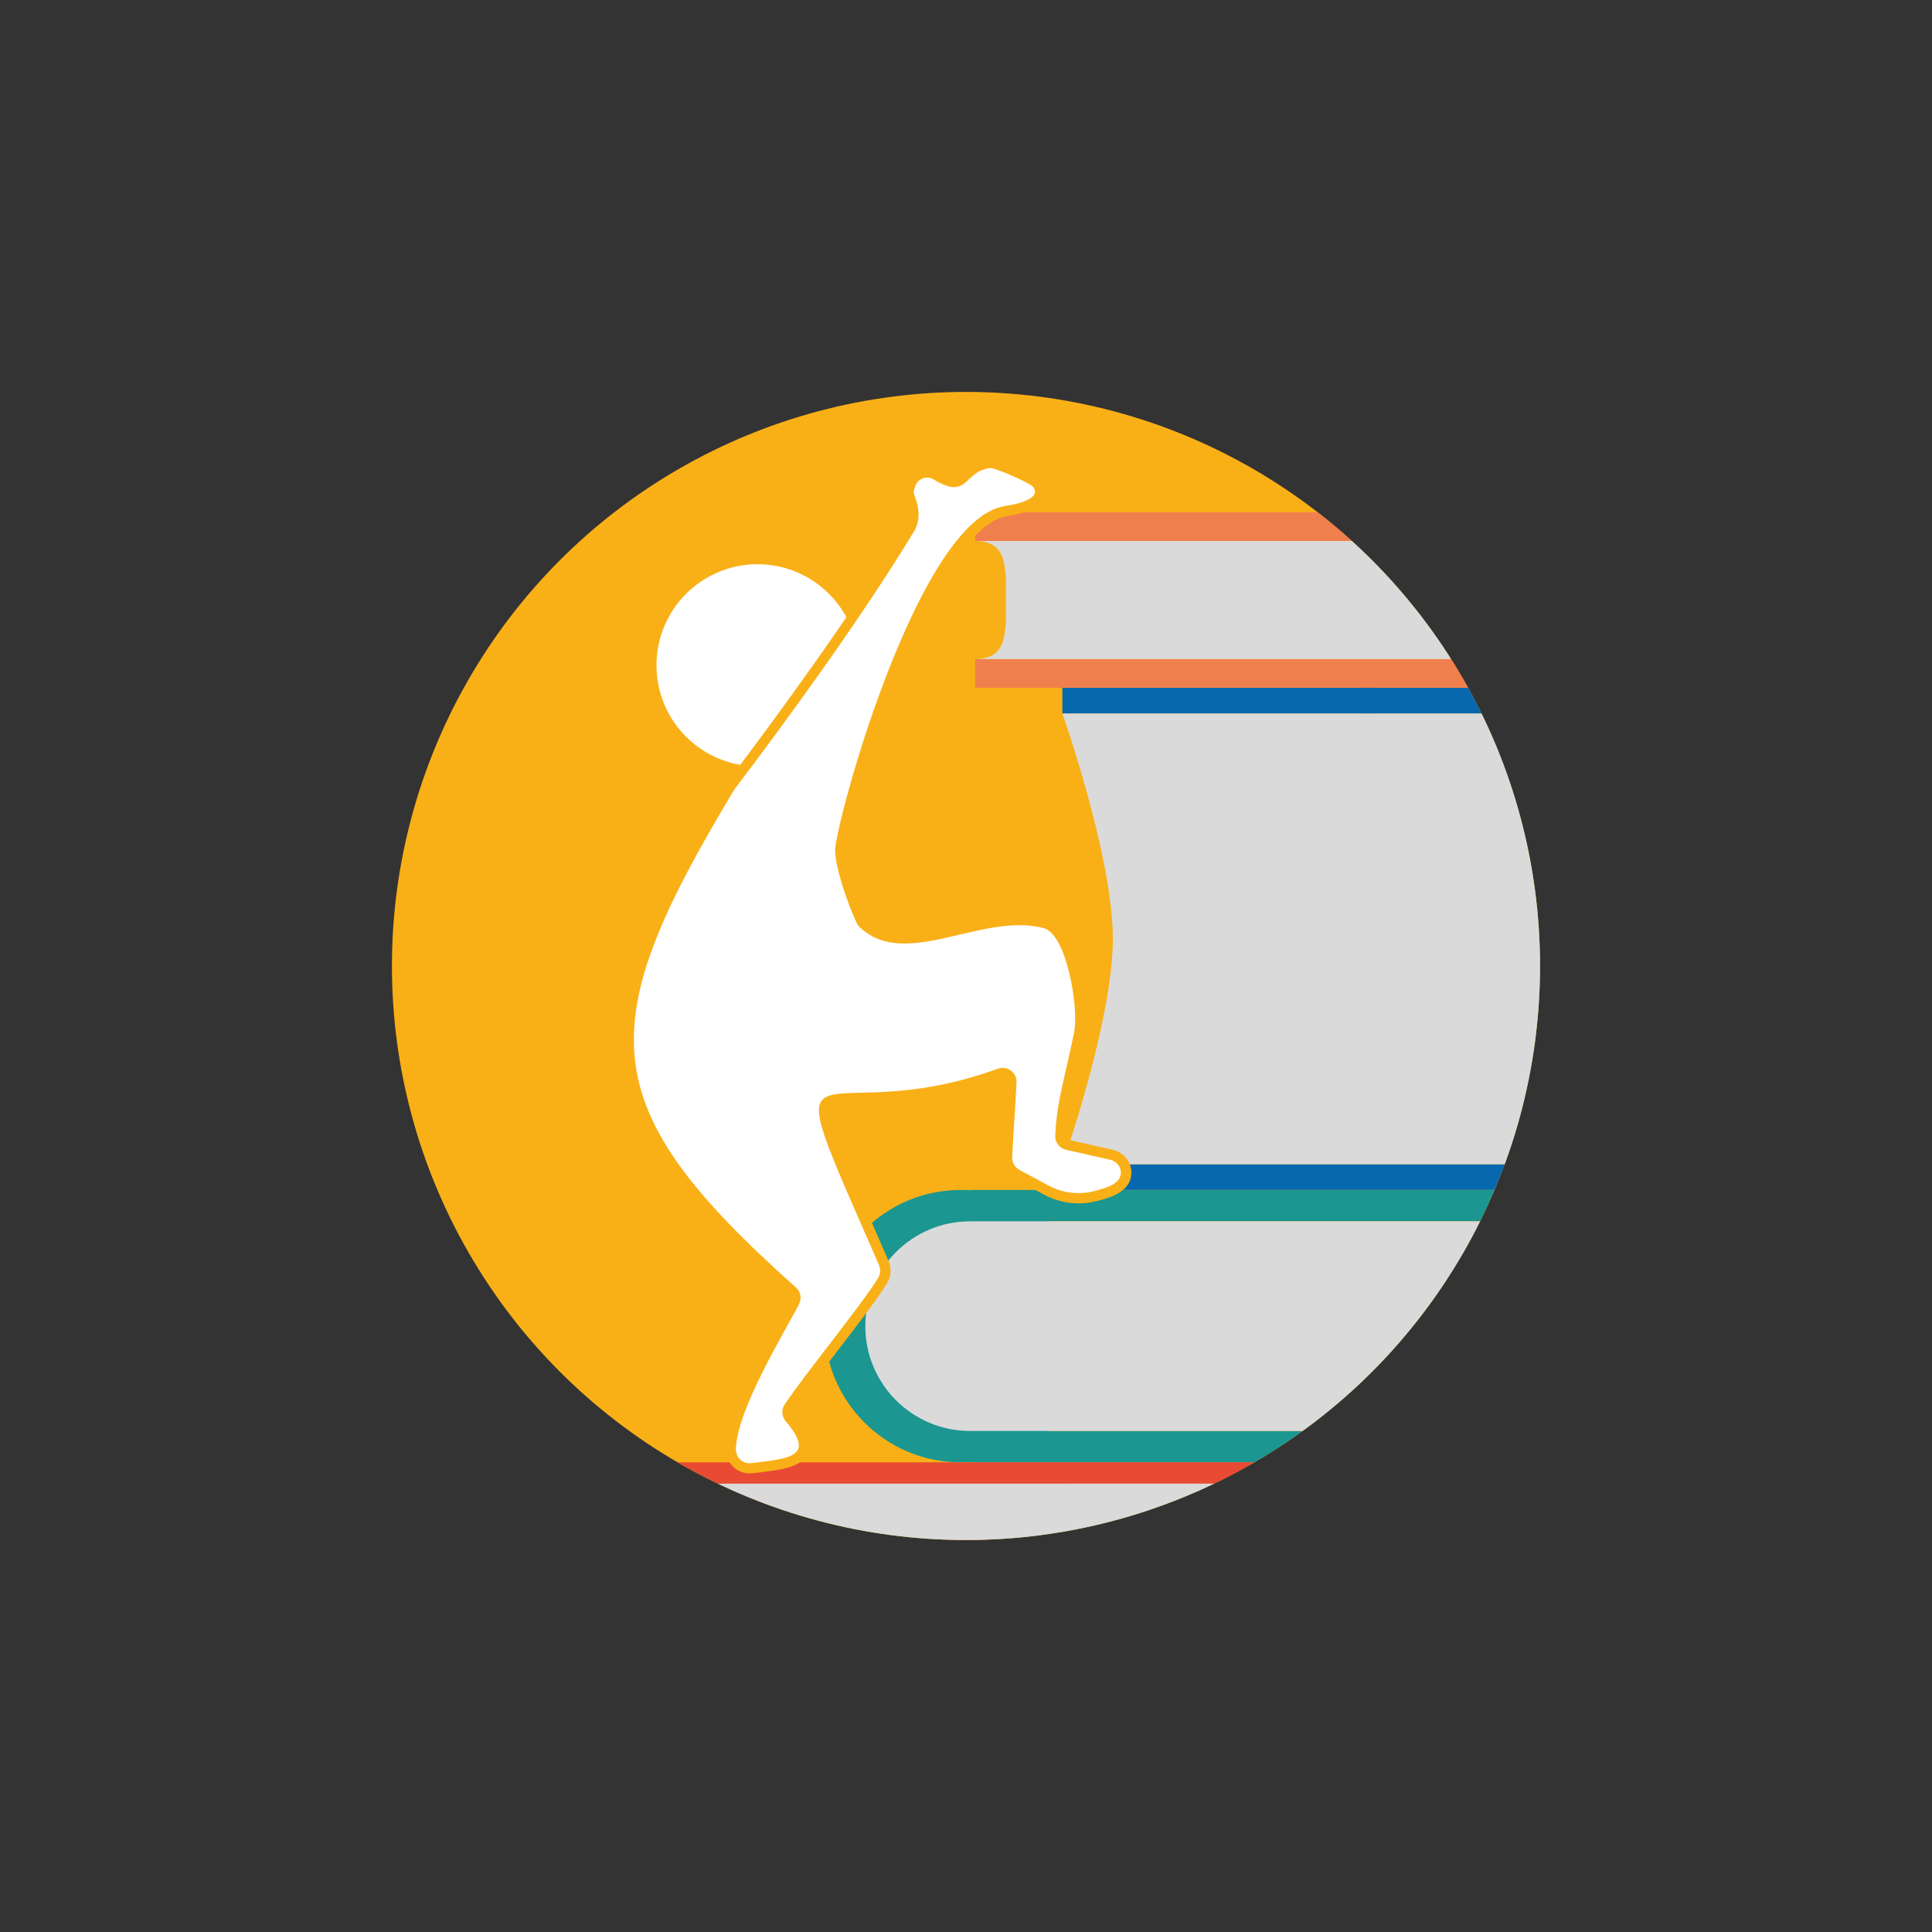 <?xml version="1.0" encoding="UTF-8"?>
<svg id="Calque_1" data-name="Calque 1" xmlns="http://www.w3.org/2000/svg" xmlns:xlink="http://www.w3.org/1999/xlink" viewBox="0 0 566.93 566.93">
  <rect x="0" y="0" width="566.93" height="566.93" fill="#333333" stroke="none"/>
  <defs>
    <style>
      .cls-1 {
        fill: #fff;
      }

      .cls-2 {
        fill: #f07f4e;
      }

      .cls-3 {
        fill: #f9b017;
      }

      .cls-4 {
        fill: #dadada;
      }

      .cls-5 {
        fill: #0868ae;
      }

      .cls-6 {
        fill: #e94a34;
      }

      .cls-7 {
        clip-path: url(#clippath);
      }

      .cls-8 {
        fill: none;
      }

      .cls-9 {
        fill: #1b9690;
      }

      .cls-10 {
        fill: #1d1d1b;
      }
    </style>
    <clipPath id="clippath">
      <circle class="cls-8" cx="283.46" cy="283.46" r="168.45"/>
    </clipPath>
  </defs>
  <circle class="cls-3" cx="283.46" cy="283.46" r="168.45"/>
  <circle class="cls-1" cx="222.29" cy="195.22" r="29.65"/>
  <g class="cls-7">
    <g>
      <rect class="cls-2" x="494.92" y="168.56" width="20.38" height="20.38"/>
      <path class="cls-2" d="M517.29,176.08c0,14.22-11.53,25.76-25.76,25.76h-205.39v-8.43h186.34c-4.17-4.57-6.71-10.66-6.71-17.33s2.55-12.77,6.72-17.34h-186.36v-8.42h205.39c14.22,0,25.76,11.52,25.76,25.76Z"/>
      <path class="cls-4" d="M508.87,176.08c0,9.57-7.76,17.33-17.33,17.33h-205.4c9.57,0,9.06-7.76,9.06-17.33s.51-17.33-9.06-17.33h205.4c9.57,0,17.33,7.76,17.33,17.33Z"/>
      <path class="cls-5" d="M542.79,275.51c0,40.69-32.99,73.67-73.68,73.67h-157.36v-7.54h157.37c36.51,0,66.12-29.61,66.12-66.14s-29.61-66.12-66.12-66.12h-157.37v-7.54h157.36c40.69,0,73.68,32.98,73.68,73.67Z"/>
      <rect class="cls-5" x="399.37" y="201.84" width="3.96" height="7.51"/>
      <path class="cls-9" d="M284.67,349.18h190.43v9.2h-167.66c8.81,7.35,14.44,18.4,14.44,30.77s-5.63,23.42-14.42,30.76h-.01s167.65,.01,167.65,.01v9.2h-190.43v-.11c-.91,.08-1.83,.11-2.76,.11-22.07,0-39.96-17.89-39.96-39.97s17.89-39.97,39.96-39.97c.93,0,1.85,.03,2.76,.1v-.1Z"/>
      <rect class="cls-9" x="471.46" y="349.18" width="39.6" height="9.2"/>
      <rect class="cls-9" x="471.46" y="419.92" width="39.6" height="9.2"/>
      <path class="cls-6" d="M448.69,451.92c0,12.1-9.43,22-21.33,22.76-.49,.03-.98,.05-1.48,.05-6.09,0-11.61-2.38-15.7-6.27-4.38-4.15-7.11-10.03-7.11-16.54s2.73-12.39,7.11-16.54H168.28v-6.27H426.08c12.5,.1,22.62,10.27,22.62,22.81Z"/>
      <path class="cls-10" d="M425.88,474.73H169.56v-6.27h240.62c4.09,3.89,9.61,6.27,15.7,6.27Z"/>
      <path class="cls-10" d="M427.37,441.58v.05h-1.48c.5,0,.99-.02,1.48-.05Z"/>
      <path class="cls-4" d="M475.11,358.39v61.52h-190.43c-16.99,0-30.76-13.77-30.76-30.76s13.77-30.76,30.76-30.76h190.43Z"/>
      <path class="cls-4" d="M511.06,419.91h-39.6v-61.52h39.6c-16.98,0-21.73,13.77-21.73,30.76s4.75,30.76,21.73,30.76Z"/>
      <path class="cls-4" d="M442.62,451.92c0,9.14-7.42,16.55-16.55,16.55-.34,0-.69-.01-1.02-.04H169.3c8.66-.52,9.37-7.71,9.37-16.51s-1.25-16.55-10.39-16.55H426.08c9.13,0,16.55,7.41,16.55,16.55Z"/>
      <path class="cls-4" d="M535.25,275.5c0,36.53-29.61,66.14-66.12,66.14h-157.37s14.8-41.96,14.8-66.14-14.8-66.12-14.8-66.12h157.37c36.51,0,66.12,29.61,66.12,66.12Z"/>
    </g>
  </g>
  <g>
    <path class="cls-1" d="M219.98,430.87c-1.55,0-2.97-.59-4-1.65-1.05-1.08-1.6-2.55-1.55-4.15,.29-9.76,9.34-26.09,15.33-36.9,1.35-2.43,2.51-4.53,3.36-6.16,.54-1.04,.29-2.31-.59-3.1-32.21-28.7-45.59-47.76-47.74-67.99-2.36-22.16,8.98-46.1,29.36-79.97,.1-.17,.21-.33,.33-.49,12.57-16.57,36.11-48.41,52.46-75.38,1.29-2.12,1.41-5.08,.33-8.1-.83-2.33-.89-2.75-.15-4.87,.72-2.06,2.68-3.44,4.87-3.44,.95,0,1.89,.26,2.72,.76,2.26,1.36,3.96,2.03,5.22,2.03s1.98-.64,3.29-1.88c1.54-1.46,3.46-3.27,7.1-3.72h.09s.17-.02,.17-.02c1.93,0,12.44,4.47,13.73,6.11,1.19,1.51,.93,2.83,.67,3.49-.85,2.17-4.1,3.67-9.92,4.57-23.98,3.74-48.82,92.02-48.51,99.74,.26,6.45,5.6,19.68,6.5,21,3.2,3.16,7.14,4.64,12.39,4.63,4.87,0,10.16-1.24,15.77-2.56,5.9-1.39,11.99-2.82,17.91-2.82,2.74,0,5.2,.3,7.53,.92,8.32,2.2,11.34,25.35,10.06,31.99-.78,4.07-1.6,7.58-2.38,10.97-1.55,6.69-2.89,12.47-3.19,19.46-.05,1.23,.79,2.32,2,2.6l12.89,2.92c2.64,.6,4.47,2.88,4.36,5.43-.2,4.45-5.33,5.76-9.08,6.71-1.61,.41-3.26,.62-4.92,.62-3.25,0-6.48-.81-9.34-2.34l-8.62-4.63c-1.88-1.01-3.03-3.04-2.94-5.17,.12-2.63,.32-5.78,.54-9.11,.25-3.92,.54-8.37,.74-12.79,.03-.71-.22-1.39-.71-1.9-.49-.52-1.18-.81-1.88-.81-.3,0-.6,.05-.89,.16-18.12,6.6-31.66,6.93-40.61,7.15-5.49,.13-9.46,.23-10.5,1.85-1.96,3.09,2.76,13.87,13.11,37.5,1.23,2.81,2.54,5.81,3.94,9.01,.75,1.72,.64,3.68-.29,5.23-2.48,4.13-8.69,12.21-14.69,20.03-5.04,6.56-10.25,13.34-12.79,17.2-.62,.95-.55,2.21,.19,3.07,3.66,4.27,4.87,7.24,3.94,9.65-1.35,3.49-6.68,4.13-13.42,4.95l-1.42,.17c-.26,.03-.52,.05-.77,.05Z"/>
    <path class="cls-3" d="M290.58,137.32c1.58,0,11.64,4.38,12.55,5.54,1.93,2.44-1.06,4.53-8.3,5.65-25.76,4.02-50.06,94.37-49.78,101.29,.28,6.91,5.97,21.04,6.89,21.95,3.85,3.83,8.46,5.12,13.5,5.12,10.31,0,22.44-5.38,33.68-5.38,2.43,0,4.83,.25,7.15,.87,6.76,1.78,10.29,23.39,8.97,30.26-2.37,12.32-5.14,20.04-5.59,30.65-.08,1.96,1.25,3.69,3.17,4.12,3.72,.84,9.67,2.19,12.9,2.92,1.83,.42,3.28,2.02,3.19,3.9-.15,3.17-4,4.32-7.95,5.33-1.5,.38-3.03,.57-4.55,.57-2.99,0-5.96-.73-8.63-2.17l-8.62-4.63c-1.38-.74-2.22-2.21-2.15-3.78,.26-5.74,.9-13.73,1.28-21.9,.11-2.42-1.85-4.28-4.08-4.28-.46,0-.93,.08-1.4,.25-54.17,19.71-67.53-17.23-34.92,57.52,.55,1.25,.5,2.69-.2,3.86-4.54,7.54-21.89,28.73-27.45,37.18-.99,1.51-.87,3.5,.3,4.87,9.02,10.52,.85,10.98-9.95,12.31-.2,.02-.4,.04-.59,.04-2.35,0-4.12-1.8-4.05-4.26,.34-11.57,13.99-33.66,18.52-42.42,.86-1.65,.47-3.67-.92-4.91-60.04-53.5-59.93-76.55-18.09-146.06,.07-.12,.15-.24,.24-.35,14.93-19.68,36.97-49.82,52.56-75.52,1.41-2.32,1.78-5.69,.47-9.38-.73-2.05-.76-2.13-.14-3.88,.54-1.54,1.97-2.44,3.46-2.44,.66,0,1.33,.17,1.94,.55,2.7,1.63,4.56,2.24,6,2.24,4.04,0,4.63-4.87,10.57-5.61,.02,0,.05,0,.08,0m0-3h0c-.17,0-.32,.01-.45,.03-4.12,.52-6.33,2.6-7.94,4.12-1.24,1.17-1.64,1.47-2.25,1.47-.66,0-1.97-.31-4.44-1.81-1.06-.64-2.27-.98-3.49-.98-2.83,0-5.36,1.79-6.29,4.44-.88,2.51-.77,3.3,.15,5.87,.91,2.56,.83,5.11-.2,6.82-16.32,26.92-39.82,58.71-52.38,75.26-.15,.2-.29,.41-.42,.62-20.55,34.14-31.97,58.32-29.57,80.9,2.19,20.64,15.72,39.97,48.24,68.95,.37,.33,.48,.86,.26,1.29-.83,1.61-1.99,3.7-3.33,6.12-6.06,10.94-15.22,27.46-15.52,37.58-.06,2.01,.64,3.87,1.97,5.24,1.32,1.36,3.12,2.1,5.08,2.1,.32,0,.64-.02,.96-.06l1.41-.17c7.24-.88,12.96-1.58,14.64-5.9,1.49-3.83-1.46-7.98-4.19-11.17-.3-.35-.33-.87-.07-1.26,2.51-3.82,7.7-10.58,12.72-17.11,6.03-7.85,12.26-15.96,14.79-20.16,1.19-1.97,1.33-4.44,.38-6.6-1.4-3.21-2.71-6.2-3.94-9.01-5.45-12.44-9.38-21.43-11.5-27.4-2.34-6.6-1.98-8.28-1.71-8.69,.6-.95,5.41-1.06,9.27-1.16,9.05-.22,22.73-.56,41.09-7.24,.13-.05,.25-.07,.38-.07,.29,0,.58,.13,.79,.35,.21,.22,.31,.49,.29,.8-.2,4.42-.49,8.86-.74,12.78-.21,3.33-.42,6.47-.54,9.12-.12,2.71,1.34,5.28,3.73,6.56l8.62,4.63c3.07,1.65,6.55,2.52,10.05,2.52,1.78,0,3.56-.22,5.29-.67,3.72-.95,9.95-2.54,10.21-8.1,.15-3.28-2.17-6.21-5.52-6.97l-7.48-1.69-5.42-1.23c-.5-.11-.85-.56-.83-1.07,.29-6.85,1.62-12.57,3.15-19.19,.79-3.4,1.6-6.92,2.39-11.02,.77-3.98,.15-11.5-1.49-18.3-2.2-9.12-5.45-14.31-9.67-15.42-2.46-.65-5.05-.96-7.92-.97-6.09,0-12.28,1.45-18.26,2.86-5.52,1.3-10.73,2.52-15.43,2.52s-8.32-1.3-11.2-4.08c-1.21-2.1-5.95-14.35-6.18-20.12-.07-2.9,5.73-26.76,14.99-50.68,11.13-28.74,22.88-46.06,32.26-47.52,6.48-1.01,10-2.76,11.08-5.51,.38-.96,.76-2.87-.89-4.97-1.6-2.03-12.44-6.68-14.91-6.68h0Z"/>
  </g>
</svg>